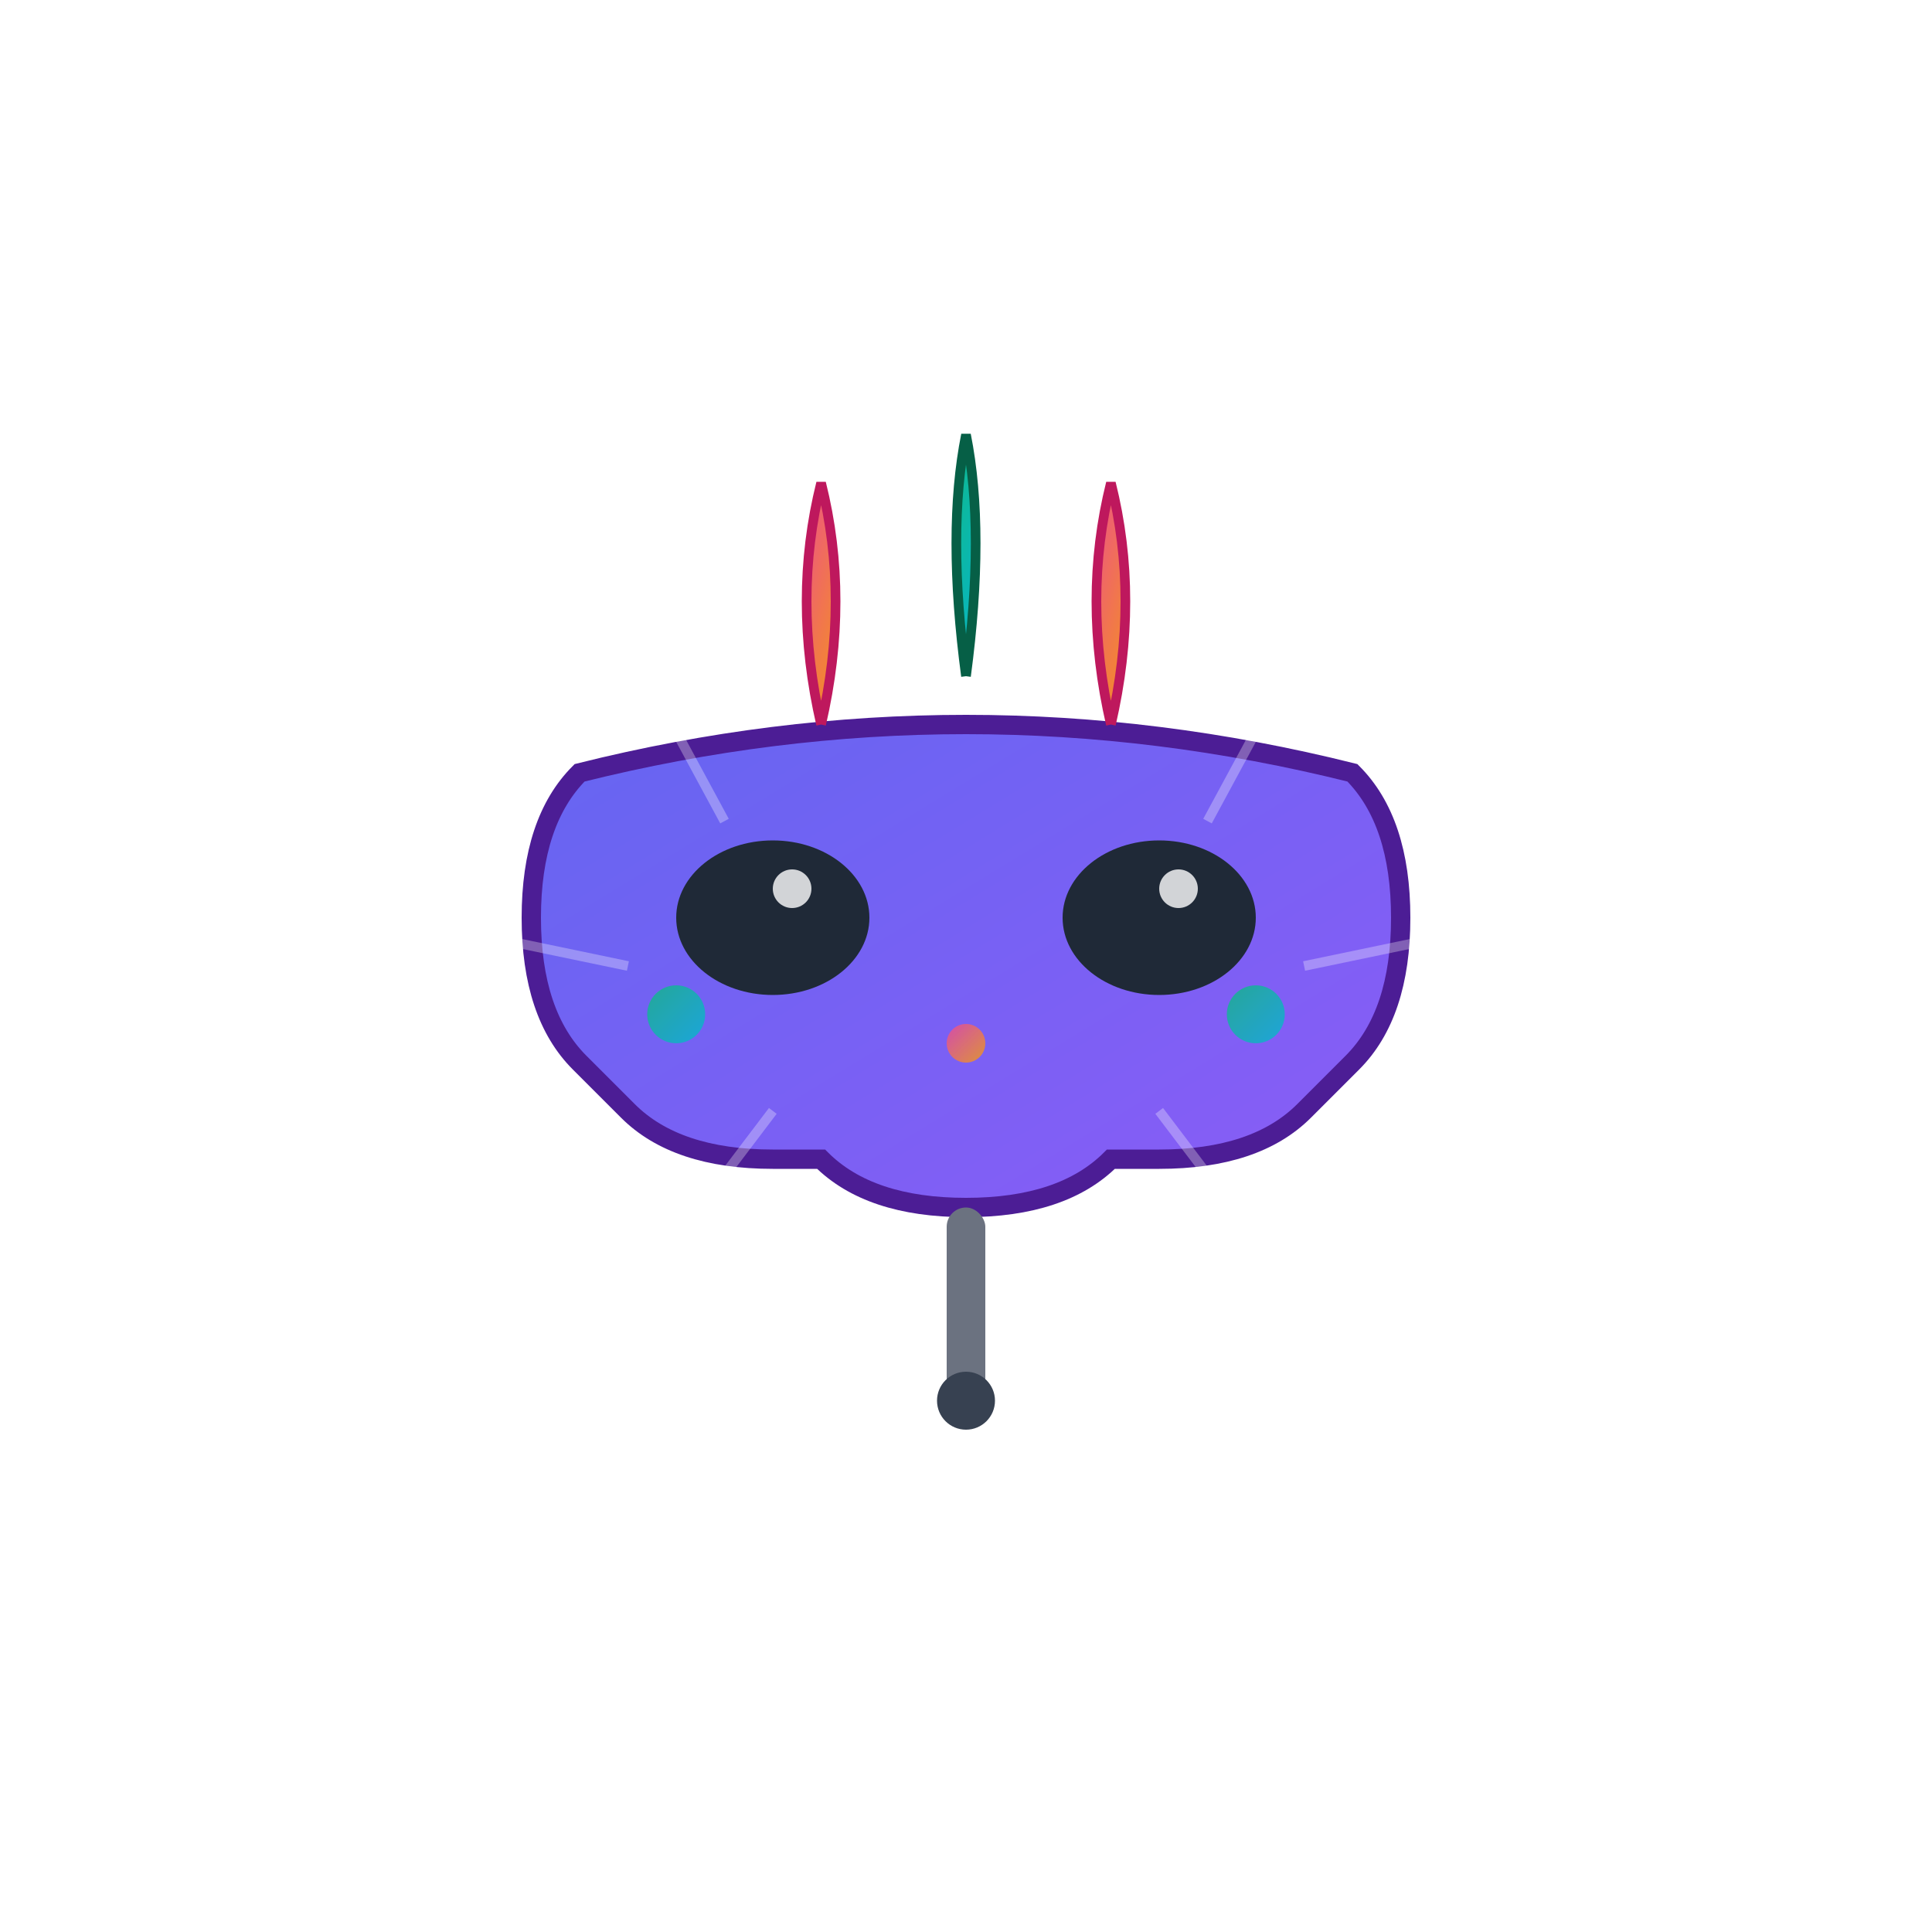 <svg viewBox="0 0 200 200" xmlns="http://www.w3.org/2000/svg">
  <defs>
    <!-- Modern gradients -->
    <linearGradient id="maskGradient" x1="0%" y1="0%" x2="100%" y2="100%">
      <stop offset="0%" style="stop-color:#6366f1;stop-opacity:1" />
      <stop offset="100%" style="stop-color:#8b5cf6;stop-opacity:1" />
    </linearGradient>
    
    <linearGradient id="frameGradient" x1="0%" y1="0%" x2="100%" y2="100%">
      <stop offset="0%" style="stop-color:#ec4899;stop-opacity:1" />
      <stop offset="100%" style="stop-color:#f59e0b;stop-opacity:1" />
    </linearGradient>
    
    <linearGradient id="decorGradient" x1="0%" y1="0%" x2="100%" y2="100%">
      <stop offset="0%" style="stop-color:#10b981;stop-opacity:1" />
      <stop offset="100%" style="stop-color:#06b6d4;stop-opacity:1" />
    </linearGradient>
    
    <!-- Subtle shadow -->
    <filter id="shadow" x="-20%" y="-20%" width="140%" height="140%">
      <feDropShadow dx="2" dy="3" stdDeviation="2" flood-opacity="0.3"/>
    </filter>
  </defs>
  
  <!-- Party mask main shape -->
  <path d="M 60 80 Q 100 70 140 80 Q 145 85 145 95 Q 145 105 140 110 L 135 115 Q 130 120 120 120 L 115 120 Q 110 125 100 125 Q 90 125 85 120 L 80 120 Q 70 120 65 115 L 60 110 Q 55 105 55 95 Q 55 85 60 80 Z" 
        fill="url(#maskGradient)" 
        stroke="#4c1d95" 
        stroke-width="2"
        filter="url(#shadow)"/>
  
  <!-- Eye holes -->
  <ellipse cx="80" cy="95" rx="10" ry="8" fill="#1f2937"/>
  <ellipse cx="120" cy="95" rx="10" ry="8" fill="#1f2937"/>
  
  <!-- Eye sparkles with twinkling animation -->
  <circle cx="82" cy="92" r="2" fill="#ffffff" opacity="0.8">
    <animate attributeName="opacity" values="0.8; 0.3; 0.8; 0.3; 0.8" dur="2s" repeatCount="indefinite"/>
  </circle>
  <circle cx="122" cy="92" r="2" fill="#ffffff" opacity="0.8">
    <animate attributeName="opacity" values="0.3; 0.8; 0.3; 0.8; 0.3" dur="2.2s" repeatCount="indefinite"/>
  </circle>
  
  <!-- Decorative feathers on top with gentle sway animation -->
  <g transform="translate(100,70)">
    <!-- Center feather -->
    <path d="M 0 0 Q -2 -15 0 -25 Q 2 -15 0 0" fill="url(#decorGradient)" stroke="#065f46" stroke-width="1">
      <animateTransform attributeName="transform" type="rotate" values="0 0 0; 3 0 0; -3 0 0; 0 0 0" dur="4s" repeatCount="indefinite"/>
    </path>
    
    <!-- Left feather -->
    <path d="M -15 5 Q -18 -8 -15 -20 Q -12 -8 -15 5" fill="url(#frameGradient)" stroke="#be185d" stroke-width="1">
      <animateTransform attributeName="transform" type="rotate" values="0 -15 0; -4 -15 0; 2 -15 0; 0 -15 0" dur="3.5s" repeatCount="indefinite"/>
    </path>
    
    <!-- Right feather -->
    <path d="M 15 5 Q 18 -8 15 -20 Q 12 -8 15 5" fill="url(#frameGradient)" stroke="#be185d" stroke-width="1">
      <animateTransform attributeName="transform" type="rotate" values="0 15 0; 4 15 0; -2 15 0; 0 15 0" dur="3.8s" repeatCount="indefinite"/>
    </path>
  </g>
  
  <!-- Photo frames around the mask with appearing animation like live chat -->
  <g stroke-width="3" fill="none">
    <!-- Top left frame - appears first -->
    <rect x="35" y="40" width="20" height="16" rx="2" stroke="url(#frameGradient)" filter="url(#shadow)" opacity="0">
      <animate attributeName="opacity" values="0; 1; 1; 1; 1; 1; 1; 1; 1; 1; 0; 0; 0; 0; 0; 0; 0; 0; 0; 0" dur="20s" begin="0s" repeatCount="indefinite"/>
      <animateTransform attributeName="transform" type="scale" values="0.5; 1; 1; 1; 1; 1; 1; 1; 1; 1; 0.5; 0.5; 0.5; 0.5; 0.5; 0.5; 0.5; 0.5; 0.5; 0.5" dur="20s" begin="0s" repeatCount="indefinite"/>
    </rect>
    <circle cx="45" cy="48" r="2" fill="url(#frameGradient)" opacity="0">
      <animate attributeName="opacity" values="0; 1; 1; 1; 1; 1; 1; 1; 1; 1; 0; 0; 0; 0; 0; 0; 0; 0; 0; 0" dur="20s" begin="0s" repeatCount="indefinite"/>
    </circle>
    
    <!-- Top right frame - appears second -->
    <rect x="145" y="40" width="20" height="16" rx="2" stroke="url(#frameGradient)" filter="url(#shadow)" opacity="0">
      <animate attributeName="opacity" values="0; 0; 1; 1; 1; 1; 1; 1; 1; 1; 0; 0; 0; 0; 0; 0; 0; 0; 0; 0" dur="20s" begin="0s" repeatCount="indefinite"/>
      <animateTransform attributeName="transform" type="scale" values="0.5; 0.5; 1; 1; 1; 1; 1; 1; 1; 1; 0.5; 0.5; 0.5; 0.5; 0.5; 0.5; 0.5; 0.5; 0.5; 0.5" dur="20s" begin="0s" repeatCount="indefinite"/>
    </rect>
    <circle cx="155" cy="48" r="2" fill="url(#frameGradient)" opacity="0">
      <animate attributeName="opacity" values="0; 0; 1; 1; 1; 1; 1; 1; 1; 1; 0; 0; 0; 0; 0; 0; 0; 0; 0; 0" dur="20s" begin="0s" repeatCount="indefinite"/>
    </circle>
    
    <!-- Left frame - appears third -->
    <rect x="25" y="85" width="16" height="20" rx="2" stroke="url(#decorGradient)" filter="url(#shadow)" opacity="0">
      <animate attributeName="opacity" values="0; 0; 0; 1; 1; 1; 1; 1; 1; 1; 0; 0; 0; 0; 0; 0; 0; 0; 0; 0" dur="20s" begin="0s" repeatCount="indefinite"/>
      <animateTransform attributeName="transform" type="scale" values="0.5; 0.5; 0.5; 1; 1; 1; 1; 1; 1; 1; 0.5; 0.5; 0.5; 0.5; 0.5; 0.5; 0.5; 0.5; 0.5; 0.5" dur="20s" begin="0s" repeatCount="indefinite"/>
    </rect>
    <circle cx="33" cy="95" r="2" fill="url(#decorGradient)" opacity="0">
      <animate attributeName="opacity" values="0; 0; 0; 1; 1; 1; 1; 1; 1; 1; 0; 0; 0; 0; 0; 0; 0; 0; 0; 0" dur="20s" begin="0s" repeatCount="indefinite"/>
    </circle>
    
    <!-- Right frame - appears fourth -->
    <rect x="159" y="85" width="16" height="20" rx="2" stroke="url(#decorGradient)" filter="url(#shadow)" opacity="0">
      <animate attributeName="opacity" values="0; 0; 0; 0; 1; 1; 1; 1; 1; 1; 0; 0; 0; 0; 0; 0; 0; 0; 0; 0" dur="20s" begin="0s" repeatCount="indefinite"/>
      <animateTransform attributeName="transform" type="scale" values="0.5; 0.5; 0.5; 0.5; 1; 1; 1; 1; 1; 1; 0.5; 0.5; 0.5; 0.5; 0.5; 0.5; 0.5; 0.5; 0.5; 0.5" dur="20s" begin="0s" repeatCount="indefinite"/>
    </rect>
    <circle cx="167" cy="95" r="2" fill="url(#decorGradient)" opacity="0">
      <animate attributeName="opacity" values="0; 0; 0; 0; 1; 1; 1; 1; 1; 1; 0; 0; 0; 0; 0; 0; 0; 0; 0; 0" dur="20s" begin="0s" repeatCount="indefinite"/>
    </circle>
    
    <!-- Bottom left frame - appears fifth -->
    <rect x="35" y="140" width="20" height="16" rx="2" stroke="url(#maskGradient)" filter="url(#shadow)" opacity="0">
      <animate attributeName="opacity" values="0; 0; 0; 0; 0; 1; 1; 1; 1; 1; 0; 0; 0; 0; 0; 0; 0; 0; 0; 0" dur="20s" begin="0s" repeatCount="indefinite"/>
      <animateTransform attributeName="transform" type="scale" values="0.5; 0.5; 0.5; 0.5; 0.5; 1; 1; 1; 1; 1; 0.5; 0.5; 0.5; 0.5; 0.5; 0.5; 0.5; 0.5; 0.5; 0.5" dur="20s" begin="0s" repeatCount="indefinite"/>
    </rect>
    <circle cx="45" cy="148" r="2" fill="url(#maskGradient)" opacity="0">
      <animate attributeName="opacity" values="0; 0; 0; 0; 0; 1; 1; 1; 1; 1; 0; 0; 0; 0; 0; 0; 0; 0; 0; 0" dur="20s" begin="0s" repeatCount="indefinite"/>
    </circle>
    
    <!-- Bottom right frame - appears last -->
    <rect x="145" y="140" width="20" height="16" rx="2" stroke="url(#maskGradient)" filter="url(#shadow)" opacity="0">
      <animate attributeName="opacity" values="0; 0; 0; 0; 0; 0; 1; 1; 1; 1; 0; 0; 0; 0; 0; 0; 0; 0; 0; 0" dur="20s" begin="0s" repeatCount="indefinite"/>
      <animateTransform attributeName="transform" type="scale" values="0.5; 0.5; 0.5; 0.5; 0.5; 0.5; 1; 1; 1; 1; 0.5; 0.5; 0.5; 0.5; 0.5; 0.5; 0.5; 0.5; 0.5; 0.5" dur="20s" begin="0s" repeatCount="indefinite"/>
    </rect>
    <circle cx="155" cy="148" r="2" fill="url(#maskGradient)" opacity="0">
      <animate attributeName="opacity" values="0; 0; 0; 0; 0; 0; 1; 1; 1; 1; 0; 0; 0; 0; 0; 0; 0; 0; 0; 0" dur="20s" begin="0s" repeatCount="indefinite"/>
    </circle>
  </g>
  
  <!-- Connection dots showing social network with subtle pulsing -->
  <g fill="#ffffff" opacity="0.7">
    <circle cx="55" cy="48" r="1.5">
      <animate attributeName="opacity" values="0.7; 0.3; 0.7" dur="1.5s" repeatCount="indefinite"/>
    </circle>
    <circle cx="145" cy="48" r="1.5">
      <animate attributeName="opacity" values="0.3; 0.7; 0.3" dur="1.8s" repeatCount="indefinite"/>
    </circle>
    <circle cx="41" cy="95" r="1.5">
      <animate attributeName="opacity" values="0.7; 0.3; 0.7" dur="2.1s" repeatCount="indefinite"/>
    </circle>
    <circle cx="159" cy="95" r="1.5">
      <animate attributeName="opacity" values="0.3; 0.7; 0.3" dur="1.7s" repeatCount="indefinite"/>
    </circle>
    <circle cx="55" cy="148" r="1.5">
      <animate attributeName="opacity" values="0.7; 0.3; 0.7" dur="1.9s" repeatCount="indefinite"/>
    </circle>
    <circle cx="145" cy="148" r="1.5">
      <animate attributeName="opacity" values="0.3; 0.7; 0.3" dur="2.3s" repeatCount="indefinite"/>
    </circle>
  </g>
  
  <!-- Subtle connection lines -->
  <g stroke="#ffffff" stroke-width="1" opacity="0.3">
    <line x1="55" y1="48" x2="75" y2="85"/>
    <line x1="145" y1="48" x2="125" y2="85"/>
    <line x1="41" y1="95" x2="65" y2="100"/>
    <line x1="159" y1="95" x2="135" y2="100"/>
    <line x1="55" y1="148" x2="80" y2="115"/>
    <line x1="145" y1="148" x2="120" y2="115"/>
  </g>
  
  <!-- Party mask decorative gems with gentle pulsing -->
  <circle cx="70" cy="105" r="3" fill="url(#decorGradient)" opacity="0.8">
    <animate attributeName="r" values="3; 3.5; 3; 2.5; 3" dur="3s" repeatCount="indefinite"/>
  </circle>
  <circle cx="100" cy="108" r="2" fill="url(#frameGradient)" opacity="0.8">
    <animate attributeName="r" values="2; 2.5; 2; 1.5; 2" dur="2.8s" repeatCount="indefinite"/>
  </circle>
  <circle cx="130" cy="105" r="3" fill="url(#decorGradient)" opacity="0.8">
    <animate attributeName="r" values="3; 2.5; 3; 3.5; 3" dur="3.2s" repeatCount="indefinite"/>
  </circle>
  
  <!-- Mask stick (handle) -->
  <rect x="98" y="125" width="4" height="20" rx="2" fill="#6b7280" filter="url(#shadow)"/>
  <circle cx="100" cy="145" r="3" fill="#374151" filter="url(#shadow)"/>
</svg>